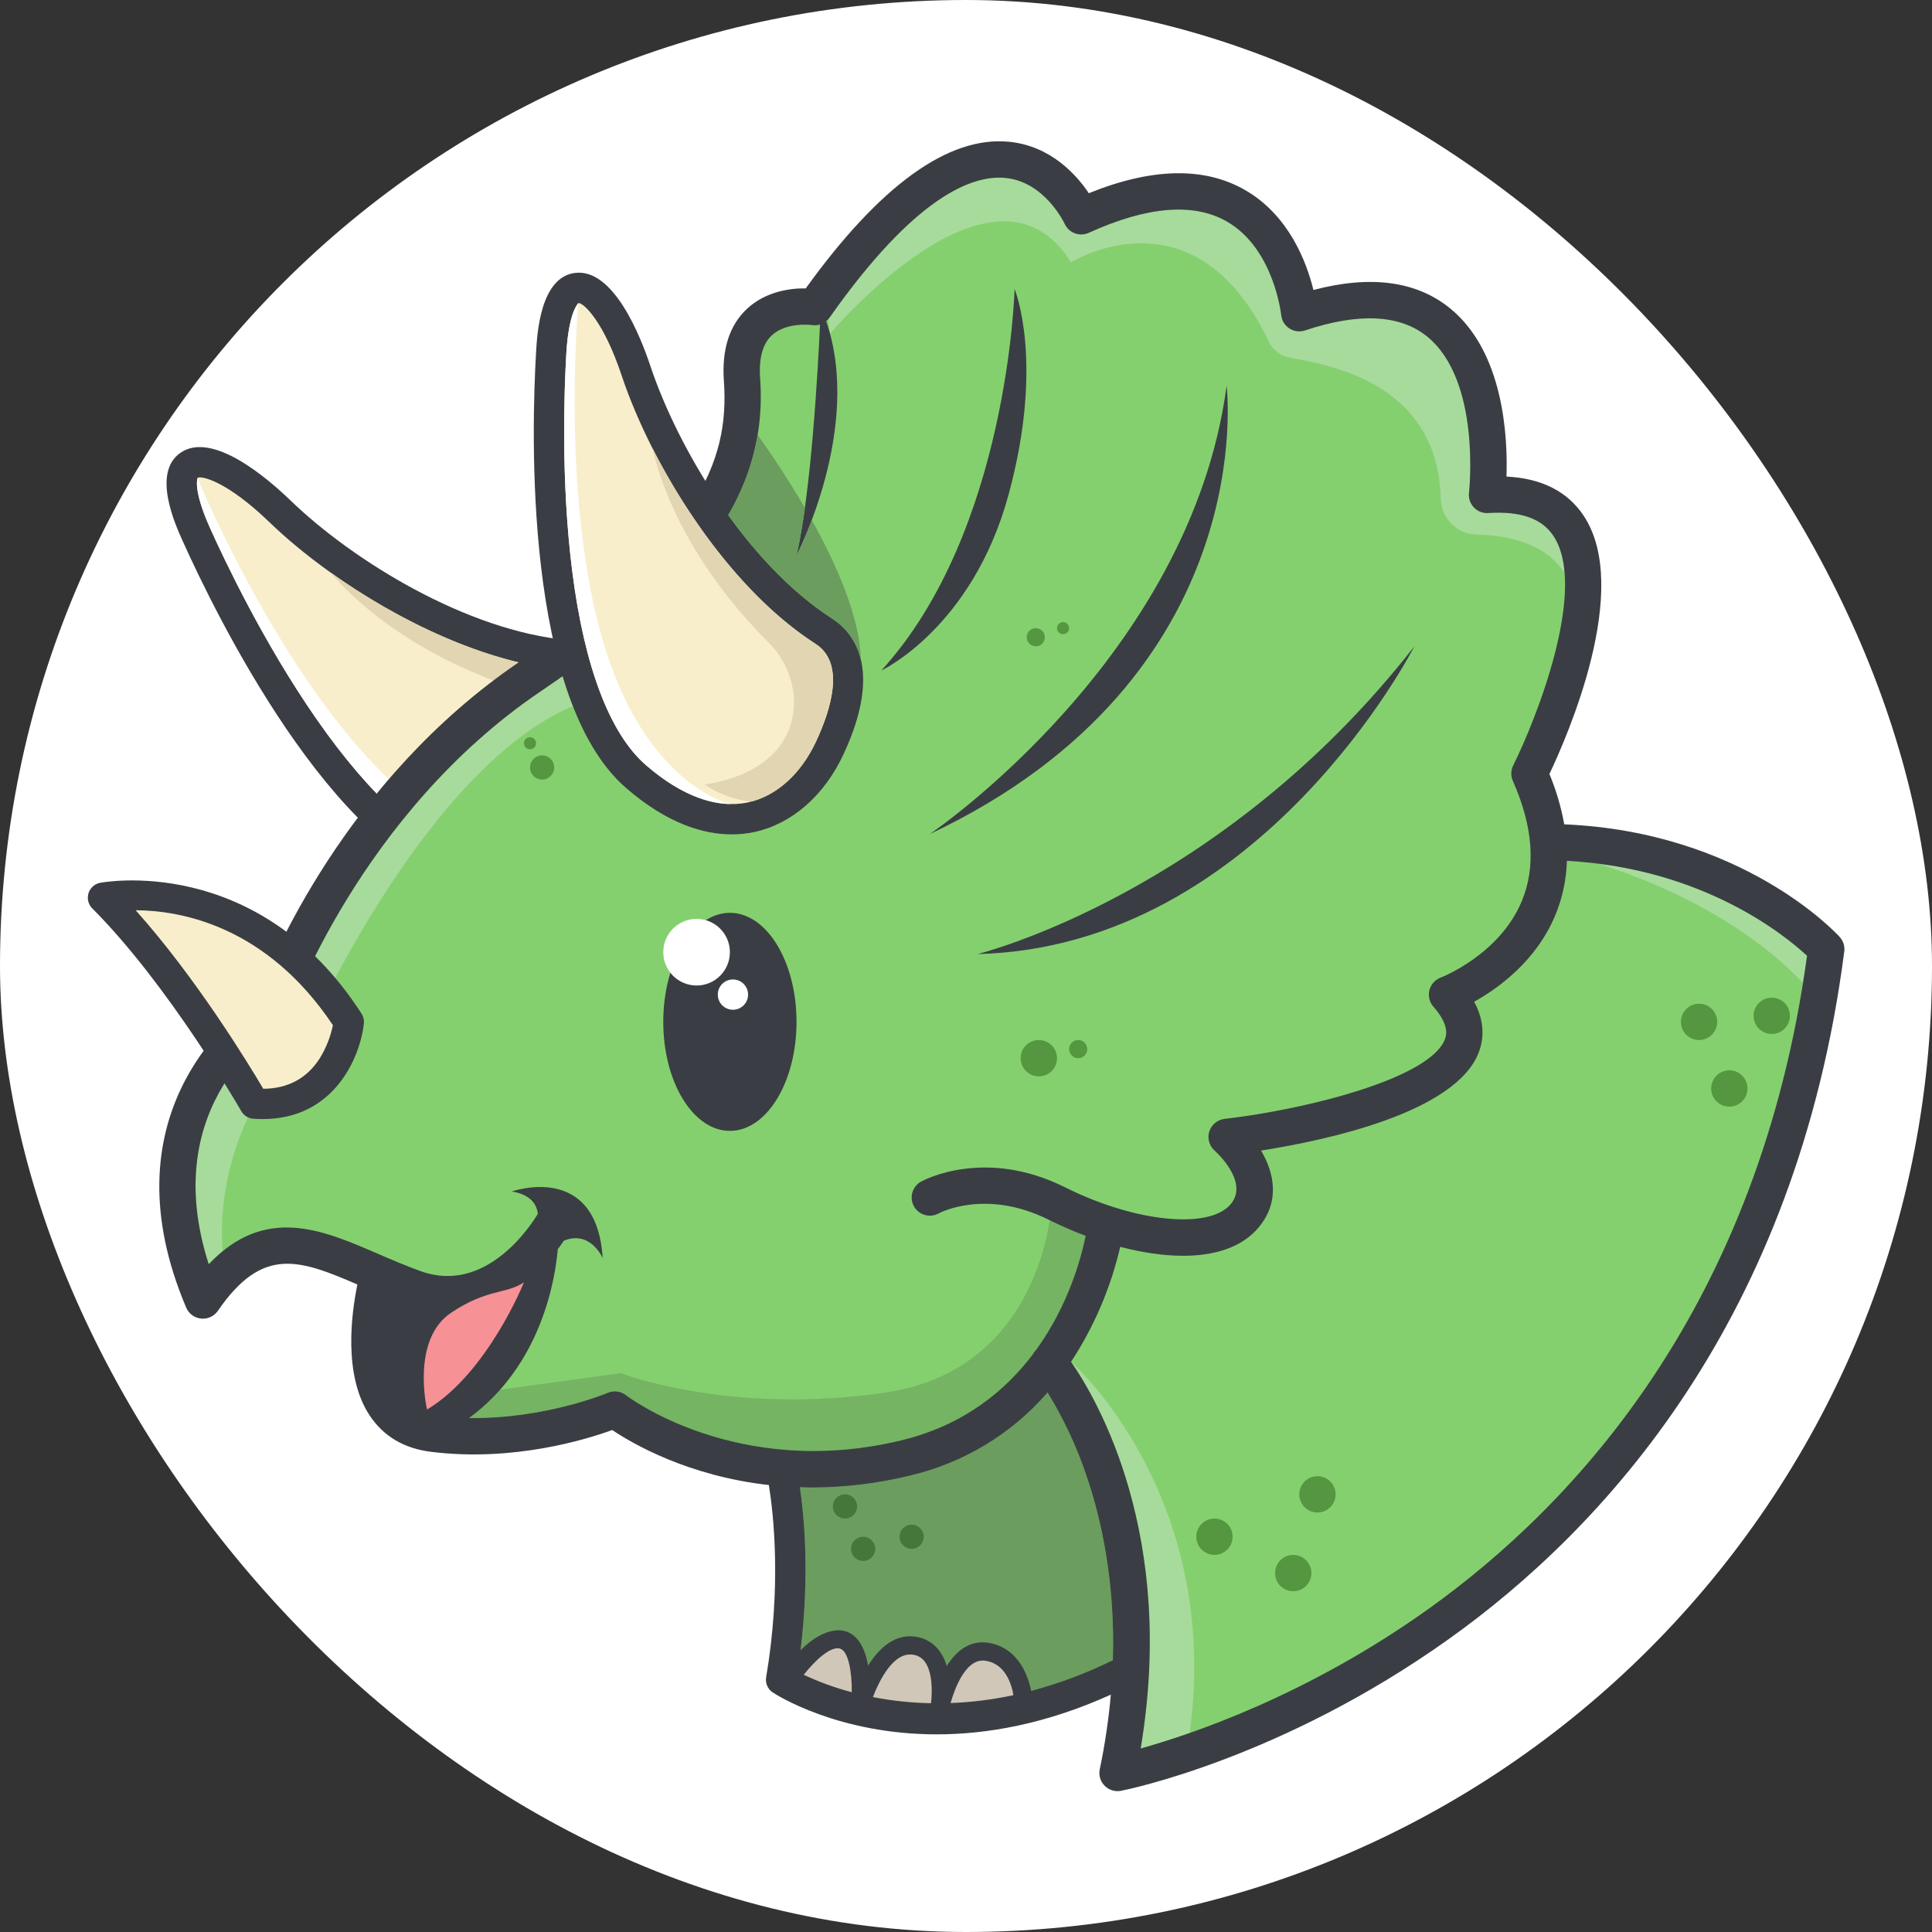 <svg width="250" height="250" viewBox="0 0 250 250" fill="none" xmlns="http://www.w3.org/2000/svg">
<rect x="0" y="0" width="250" height="250" fill="#333333" stroke="none"/>
<rect width="250" height="250" rx="125" fill="white"/>
<g clip-path="url(#clip0_242_94537)">
<path d="M73.351 84.787C77.254 85.139 80.598 88.507 81.026 97.794C81.455 107.082 75.656 116.299 60.518 112.707C45.38 109.116 30.87 81.324 25.398 69.149C19.926 56.975 27.298 57.547 36.214 66.155C45.129 74.764 60.359 83.612 73.351 84.787Z" fill="#F9EECB"/>
<path d="M74.964 113.602C71.815 115.246 67.043 116.267 60.067 114.612C43.053 110.576 27.863 79.407 23.613 69.951C22.637 67.782 19.67 61.179 23.327 58.609C27.456 55.695 34.666 61.933 37.576 64.743C45.743 72.629 60.477 81.653 73.529 82.833C76.819 83.131 82.421 85.458 82.985 97.702C83.258 103.614 81.225 108.819 77.409 111.981C76.653 112.606 75.834 113.149 74.964 113.602ZM25.569 61.822C25.591 61.819 24.878 63.207 27.187 68.344C29.06 72.512 34.151 83.26 40.944 93.026C48.04 103.228 54.966 109.374 60.972 110.798C66.934 112.213 71.753 111.577 74.909 108.964C77.769 106.594 79.286 102.554 79.07 97.882C78.846 93.021 77.641 87.141 73.176 86.736C59.179 85.47 43.499 75.91 34.854 67.563C29.479 62.373 26.168 61.539 25.569 61.822Z" fill="#3A3E44"/>
<path d="M48.536 99.066C35.817 85.816 26.652 64.495 25.554 61.875C25.471 62.164 25.126 63.759 27.186 68.342C29.06 72.511 34.15 83.259 40.943 93.025C48.04 103.227 54.965 109.373 60.971 110.797C65.741 111.929 69.776 111.744 72.816 110.289C72.881 110.24 72.921 110.208 72.921 110.208C72.921 110.208 62.105 113.202 48.536 99.066Z" fill="white"/>
<path d="M79.073 97.882C78.849 93.021 77.643 87.141 73.178 86.736C62.79 85.796 51.477 80.288 42.799 74.098C44.958 76.7 52.521 84.633 67.827 89.439C74.783 91.623 79.944 101.367 68.874 109.514C68.874 109.514 72.134 109.998 75.253 108.66C77.889 106.257 79.279 102.363 79.073 97.882Z" fill="#E2D5B1"/>
<path d="M200.342 108.964C200.115 106.32 199.368 103.372 197.911 100.094C197.911 100.094 216.723 62.471 192.425 64.039C192.425 64.039 196.344 31.119 168.126 40.525C168.126 40.525 165.775 16.226 139.909 27.984C139.909 27.984 129.72 5.254 105.422 39.741C105.422 39.741 95.232 38.173 96.016 49.147C96.8 60.121 92.881 71.093 68.583 87.553C44.285 104.013 35.152 130.663 35.152 130.663C35.152 130.663 15.286 142.42 26.258 168.286C33.599 157.605 40.377 161.138 49.004 164.842H48.991C48.991 164.842 43.501 183.961 56.042 185.529C68.583 187.096 79.556 182.394 79.556 182.394C79.556 182.394 87.919 188.996 101.677 189.997C102.276 196.005 102.869 206.744 101.071 217.366C101.071 217.366 119.848 229.695 146.33 215.849C146.129 220.413 145.554 224.953 144.612 229.422C144.612 229.422 224.559 213.746 236.317 122.825C236.317 122.825 223.936 109.21 200.342 108.964Z" fill="#85D06E"/>
<path d="M130.501 64.036C135.204 46.792 131.285 37.387 131.285 37.387C131.285 37.387 130.501 68.739 114.041 86.766C114.041 86.766 125.798 81.279 130.501 64.036Z" fill="#3A3E44"/>
<path d="M158.722 49.928C154.019 85.199 120.315 107.929 120.315 107.929C163.424 87.55 158.722 49.928 158.722 49.928Z" fill="#3A3E44"/>
<path d="M183.019 83.633C157.938 115.769 126.487 123.458 126.487 123.458C163.227 122.526 183.019 83.633 183.019 83.633Z" fill="#3A3E44"/>
<path d="M94.448 146.336C99.21 146.336 103.07 140.019 103.07 132.228C103.07 124.436 99.21 118.119 94.448 118.119C89.686 118.119 85.826 124.436 85.826 132.228C85.826 140.019 89.686 146.336 94.448 146.336Z" fill="#3A3E44"/>
<path d="M90.137 127.524C92.518 127.524 94.448 125.594 94.448 123.213C94.448 120.832 92.518 118.902 90.137 118.902C87.756 118.902 85.826 120.832 85.826 123.213C85.826 125.594 87.756 127.524 90.137 127.524Z" fill="white"/>
<path d="M94.841 130.661C95.924 130.661 96.801 129.784 96.801 128.702C96.801 127.619 95.924 126.742 94.841 126.742C93.759 126.742 92.882 127.619 92.882 128.702C92.882 129.784 93.759 130.661 94.841 130.661Z" fill="white"/>
<path d="M72.802 87.494C71.852 88.162 70.89 88.829 69.901 89.5C46.575 105.301 37.465 131.167 37.374 131.426C37.192 131.955 36.828 132.401 36.347 132.686C35.657 133.1 20.262 142.647 27.009 163.589C27.574 162.991 28.177 162.43 28.815 161.91C28.364 156.63 28.922 144.561 40.537 132.23C40.537 132.23 55.47 99.248 74.13 91.364C73.645 90.121 73.203 88.828 72.802 87.494Z" fill="#A7DB9C"/>
<path d="M153.946 224.249C158.119 193.331 138.596 176.219 138.596 176.219C142.002 181.133 152.234 198.644 147.603 226.253C149.234 225.799 151.389 225.146 153.946 224.249Z" fill="#A7DB9C"/>
<path d="M184.672 43.548C181.166 40.697 175.849 40.432 168.869 42.758C168.534 42.87 168.178 42.905 167.827 42.86C167.476 42.815 167.14 42.692 166.844 42.499C166.548 42.307 166.299 42.05 166.115 41.748C165.932 41.445 165.819 41.106 165.785 40.754C165.777 40.674 164.843 32.16 158.762 28.667C154.462 26.197 148.447 26.689 140.882 30.127C140.6 30.256 140.295 30.327 139.986 30.337C139.676 30.347 139.367 30.296 139.078 30.187C138.788 30.077 138.522 29.912 138.297 29.699C138.071 29.487 137.89 29.232 137.763 28.949C137.742 28.904 135.203 23.496 130.062 23.023C125.782 22.624 118.37 25.447 107.344 41.098C107.303 41.157 107.247 41.198 107.201 41.251L107.402 43.183C107.402 43.183 128.658 17.956 138.594 33.945C138.594 33.945 154.554 23.963 164.175 44.176C164.427 44.716 164.805 45.189 165.276 45.555C165.748 45.92 166.299 46.169 166.886 46.279C171.78 47.18 186.053 49.406 186.441 64.532C186.462 65.753 186.955 66.918 187.816 67.783C188.678 68.648 189.841 69.146 191.062 69.172C194.868 69.242 199.908 70.17 202.461 74.15C202.312 72.278 201.863 70.625 201.009 69.338C199.511 67.082 196.752 66.115 192.575 66.387C192.231 66.409 191.886 66.356 191.564 66.23C191.243 66.103 190.954 65.908 190.716 65.658C190.479 65.407 190.3 65.108 190.191 64.78C190.083 64.453 190.048 64.105 190.088 63.763C190.105 63.621 191.697 49.261 184.672 43.548Z" fill="#A7DB9C"/>
<path d="M70.15 100.877C71.015 100.877 71.717 100.176 71.717 99.31C71.717 98.444 71.015 97.742 70.15 97.742C69.284 97.742 68.582 98.444 68.582 99.31C68.582 100.176 69.284 100.877 70.15 100.877Z" fill="#559740"/>
<path d="M134.424 139.281C135.722 139.281 136.775 138.228 136.775 136.929C136.775 135.631 135.722 134.578 134.424 134.578C133.125 134.578 132.072 135.631 132.072 136.929C132.072 138.228 133.125 139.281 134.424 139.281Z" fill="#559740"/>
<path d="M219.858 134.581C221.157 134.581 222.209 133.529 222.209 132.23C222.209 130.932 221.157 129.879 219.858 129.879C218.56 129.879 217.507 130.932 217.507 132.23C217.507 133.529 218.56 134.581 219.858 134.581Z" fill="#559740"/>
<path d="M229.263 133.796C230.562 133.796 231.615 132.744 231.615 131.445C231.615 130.146 230.562 129.094 229.263 129.094C227.965 129.094 226.912 130.146 226.912 131.445C226.912 132.744 227.965 133.796 229.263 133.796Z" fill="#559740"/>
<path d="M223.775 143.199C225.074 143.199 226.126 142.146 226.126 140.847C226.126 139.549 225.074 138.496 223.775 138.496C222.477 138.496 221.424 139.549 221.424 140.847C221.424 142.146 222.477 143.199 223.775 143.199Z" fill="#559740"/>
<path d="M167.343 205.908C168.642 205.908 169.695 204.855 169.695 203.556C169.695 202.258 168.642 201.205 167.343 201.205C166.045 201.205 164.992 202.258 164.992 203.556C164.992 204.855 166.045 205.908 167.343 205.908Z" fill="#559740"/>
<path d="M157.151 201.203C158.45 201.203 159.502 200.15 159.502 198.851C159.502 197.553 158.45 196.5 157.151 196.5C155.853 196.5 154.8 197.553 154.8 198.851C154.8 200.15 155.853 201.203 157.151 201.203Z" fill="#559740"/>
<path d="M170.478 195.718C171.777 195.718 172.83 194.665 172.83 193.367C172.83 192.068 171.777 191.016 170.478 191.016C169.18 191.016 168.127 192.068 168.127 193.367C168.127 194.665 169.18 195.718 170.478 195.718Z" fill="#559740"/>
<path d="M139.517 136.929C140.167 136.929 140.693 136.403 140.693 135.754C140.693 135.104 140.167 134.578 139.517 134.578C138.868 134.578 138.342 135.104 138.342 135.754C138.342 136.403 138.868 136.929 139.517 136.929Z" fill="#559740"/>
<path d="M134.031 83.634C134.68 83.634 135.207 83.108 135.207 82.459C135.207 81.809 134.68 81.283 134.031 81.283C133.382 81.283 132.855 81.809 132.855 82.459C132.855 83.108 133.382 83.634 134.031 83.634Z" fill="#559740"/>
<path d="M137.56 82.066C137.993 82.066 138.344 81.715 138.344 81.282C138.344 80.849 137.993 80.498 137.56 80.498C137.126 80.498 136.775 80.849 136.775 81.282C136.775 81.715 137.126 82.066 137.56 82.066Z" fill="#559740"/>
<path d="M68.583 96.963C69.016 96.963 69.367 96.612 69.367 96.179C69.367 95.746 69.016 95.394 68.583 95.394C68.15 95.394 67.799 95.746 67.799 96.179C67.799 96.612 68.15 96.963 68.583 96.963Z" fill="#559740"/>
<path d="M78.63 180.229C79.019 180.063 79.446 180.004 79.865 180.06C80.285 180.115 80.681 180.283 81.013 180.545C81.15 180.652 95.366 191.508 116.627 186.375C124.647 184.439 130.035 180.011 133.647 175.246C133.763 175.021 133.915 174.817 134.097 174.641C138.316 168.802 139.939 162.6 140.479 159.915C138.896 159.321 137.343 158.647 135.829 157.895C135.134 162.587 131.591 177.672 114.608 180.188C94.449 183.174 80.34 177.687 80.34 177.687L64.692 179.824C63.495 181.184 62.157 182.412 60.7 183.488C70.567 183.624 78.539 180.268 78.63 180.229Z" fill="#75B463"/>
<path d="M144.006 214.822C144.305 204.783 142.545 196.762 140.67 191.209C139.392 187.353 137.676 183.656 135.556 180.191C130.898 185.569 124.657 189.335 117.729 190.95C113.59 191.962 109.345 192.478 105.085 192.488C104.548 192.488 104.03 192.465 103.507 192.449C104.136 196.748 104.897 205.397 103.221 216.33C107.369 218.478 123.124 225.087 144.006 214.822Z" fill="#6B9D5F"/>
<path d="M206.697 111.746C206.697 111.746 222.907 116.178 233.302 127.18C233.487 126.022 233.669 124.858 233.831 123.673C231.243 121.264 221.962 113.639 206.697 111.747V111.746Z" fill="#A7DB9C"/>
<path d="M101.896 217.664C101.896 217.664 105.816 211.393 108.951 212.177C112.086 212.961 111.302 220.799 111.302 220.799C111.302 220.799 113.653 212.177 118.356 212.961C123.059 213.745 121.492 221.583 121.492 221.583C121.492 221.583 123.06 212.961 127.762 213.745C132.464 214.529 132.465 220.799 132.465 220.799C132.465 220.799 114.437 225.502 101.896 217.664Z" fill="#D1C7B8"/>
<path d="M238.056 121.242C237.537 120.673 225.422 107.642 202.412 106.668C202.012 104.434 201.369 102.251 200.494 100.157C202.858 95.181 211.174 76.152 204.929 66.739C202.842 63.594 199.489 61.894 194.939 61.667C195.111 56.594 194.605 45.574 187.65 39.907C183.307 36.367 177.363 35.57 169.957 37.523C169.087 33.967 166.818 27.888 161.138 24.607C155.862 21.558 149.059 21.694 140.895 25.002C139.284 22.601 135.946 18.865 130.55 18.343C122.725 17.587 113.883 23.971 104.262 37.318C102.37 37.283 99.148 37.665 96.698 39.925C94.396 42.047 93.378 45.206 93.671 49.315C94.423 59.852 90.221 70.056 67.264 85.607C44.607 100.955 34.925 124.537 33.201 129.142C29.485 131.773 13.721 144.754 24.092 169.203C24.257 169.591 24.523 169.928 24.862 170.178C25.201 170.428 25.602 170.582 26.021 170.624C26.1 170.632 26.178 170.637 26.258 170.636C26.639 170.636 27.015 170.544 27.352 170.366C27.69 170.188 27.979 169.931 28.195 169.617C33.949 161.249 38.671 162.947 46.248 166.214C45.476 169.936 44.389 177.94 47.823 183.143C49.602 185.839 52.27 187.427 55.75 187.862C66.418 189.195 75.887 186.261 79.223 185.045C81.879 186.831 89.051 190.991 99.491 192.164C100.092 195.903 101.136 205.238 99.139 217.038C99.075 217.414 99.123 217.799 99.275 218.148C99.427 218.497 99.677 218.794 99.995 219.003C100.508 219.34 108.478 224.425 121.211 224.425C127.627 224.425 135.254 223.13 143.741 219.288C143.455 222.531 142.977 225.754 142.309 228.94C142.237 229.282 142.243 229.636 142.325 229.976C142.408 230.316 142.565 230.633 142.786 230.904C143.006 231.176 143.284 231.394 143.6 231.545C143.916 231.695 144.261 231.773 144.61 231.773C144.762 231.773 144.914 231.758 145.063 231.729C145.899 231.565 165.797 227.536 187.418 212.134C207.375 197.917 232.465 170.934 238.647 123.126C238.691 122.788 238.661 122.445 238.559 122.119C238.457 121.794 238.285 121.495 238.056 121.242ZM81.013 180.548C80.68 180.286 80.284 180.119 79.865 180.063C79.445 180.007 79.019 180.066 78.629 180.232C78.539 180.271 70.566 183.627 60.7 183.492C70.039 176.635 71.837 165.596 72.178 161.646C72.459 161.275 72.717 160.91 72.957 160.552C76.407 159.125 77.987 162.799 77.987 162.799C77.204 150.259 66.231 154.177 66.231 154.177C68.767 154.6 69.474 155.932 69.592 157.072C68.839 158.338 63.006 167.548 54.481 164.503C52.535 163.808 50.669 163.001 48.864 162.221C41.683 159.116 34.284 155.917 27.01 163.589C20.264 142.648 35.658 133.101 36.349 132.686C36.829 132.401 37.193 131.955 37.375 131.426C37.464 131.167 46.576 105.302 69.902 89.5C87.852 77.34 99.562 65.795 98.361 48.98C98.175 46.382 98.682 44.504 99.868 43.398C101.774 41.622 105.043 42.063 105.064 42.066C105.414 42.119 105.771 42.092 106.109 41.986C105.84 47.831 104.964 63.667 103.069 71.877C103.069 71.877 111.684 55.349 106.911 41.559C107.075 41.424 107.22 41.268 107.342 41.095C118.369 25.443 125.78 22.62 130.061 23.02C135.201 23.493 137.741 28.901 137.762 28.946C137.888 29.229 138.07 29.484 138.295 29.697C138.521 29.909 138.786 30.075 139.076 30.185C139.366 30.294 139.675 30.346 139.985 30.335C140.295 30.325 140.6 30.254 140.882 30.125C148.446 26.687 154.462 26.195 158.761 28.665C164.843 32.158 165.777 40.672 165.785 40.752C165.819 41.104 165.932 41.444 166.115 41.746C166.298 42.048 166.548 42.305 166.844 42.498C167.14 42.69 167.476 42.813 167.827 42.858C168.177 42.903 168.534 42.868 168.869 42.756C175.849 40.43 181.166 40.696 184.672 43.546C191.695 49.259 190.104 63.619 190.088 63.762C190.047 64.104 190.083 64.452 190.191 64.779C190.3 65.107 190.479 65.406 190.716 65.657C190.953 65.907 191.243 66.103 191.564 66.229C191.885 66.355 192.23 66.409 192.575 66.386C196.752 66.114 199.511 67.082 201.009 69.337C205.517 76.128 198.781 93.083 195.806 99.043C195.651 99.354 195.567 99.695 195.559 100.042C195.551 100.388 195.62 100.733 195.761 101.05C198.38 106.944 198.767 112.186 196.91 116.63C194.009 123.57 186.495 126.472 186.425 126.499C186.068 126.632 185.748 126.85 185.493 127.133C185.239 127.417 185.057 127.759 184.964 128.129C184.871 128.498 184.869 128.885 184.959 129.256C185.048 129.627 185.227 129.97 185.479 130.256C187.643 132.717 187.128 134.06 186.958 134.5C185.023 139.535 169.122 143.547 158.45 144.786C157.999 144.84 157.573 145.022 157.223 145.313C156.874 145.603 156.616 145.988 156.48 146.421C156.344 146.854 156.337 147.318 156.459 147.755C156.581 148.193 156.826 148.586 157.166 148.887C157.351 149.05 161.661 152.933 159.266 155.806C156.49 159.135 146.872 158.165 137.826 153.641C127.43 148.444 119.505 152.72 119.172 152.905C118.63 153.208 118.23 153.714 118.06 154.311C117.889 154.907 117.961 155.548 118.261 156.092C118.56 156.635 119.063 157.039 119.659 157.213C120.255 157.388 120.895 157.32 121.441 157.024C121.69 156.89 127.632 153.801 135.722 157.847C137.271 158.62 138.858 159.312 140.479 159.918C139.94 162.603 138.317 168.805 134.097 174.644C133.915 174.82 133.763 175.024 133.647 175.249C130.036 180.015 124.647 184.442 116.627 186.378C95.365 191.511 81.15 180.655 81.013 180.548ZM123.001 220.376C123.587 218.352 124.92 214.873 127.187 214.873C127.314 214.873 127.441 214.884 127.566 214.905C130.023 215.315 130.856 217.741 131.139 219.351C128.461 219.928 125.738 220.271 123.001 220.376ZM120.476 220.396C117.95 220.351 115.433 220.086 112.954 219.602C113.795 217.425 115.624 213.708 118.161 214.121C118.477 214.164 118.781 214.273 119.051 214.443C119.322 214.612 119.553 214.837 119.729 215.104C120.664 216.457 120.64 218.878 120.476 220.396ZM110.219 218.972C108.083 218.41 106.003 217.655 104.005 216.716C105.479 214.84 107.444 213.025 108.665 213.318C109.799 213.602 110.243 216.398 110.219 218.972ZM144.007 214.822C140.622 216.498 137.078 217.831 133.427 218.8C132.927 216.263 131.435 213.166 127.953 212.586C125.447 212.166 123.694 213.691 122.508 215.582C122.323 214.938 122.039 214.326 121.665 213.77C121.31 213.243 120.85 212.796 120.313 212.458C119.777 212.119 119.175 211.895 118.547 211.802C115.757 211.34 113.705 213.332 112.334 215.53C111.971 213.462 111.116 211.507 109.233 211.037C108.721 210.907 106.502 210.602 103.599 213.541C104.761 203.934 104.083 196.373 103.508 192.447C104.031 192.464 104.55 192.486 105.086 192.486C109.347 192.476 113.591 191.96 117.73 190.948C124.659 189.333 130.899 185.567 135.557 180.189C137.678 183.654 139.394 187.351 140.672 191.207C142.546 196.762 144.305 204.782 144.007 214.822ZM184.853 208.187C169.189 219.384 154.159 224.428 147.601 226.253C152.232 198.643 142 181.133 138.594 176.218C141.575 171.674 143.729 166.638 144.955 161.343C152.181 163.235 159.333 163.07 162.877 158.818C165.686 155.447 164.861 151.722 163.18 148.882C171.695 147.544 188.354 143.97 191.347 136.188C191.95 134.62 192.222 132.338 190.758 129.621C193.83 127.916 198.734 124.416 201.228 118.494C202.172 116.243 202.69 113.837 202.757 111.397C220.373 112.327 231.027 121.067 233.831 123.676C227.629 168.988 203.822 194.628 184.854 208.187H184.853Z" fill="#3A3E44"/>
<path d="M106.597 81.672C109.893 83.792 111.3 88.324 107.381 96.755C103.462 105.186 94.056 110.673 82.299 100.483C70.542 90.293 70.542 58.941 71.326 45.617C72.109 32.292 78.38 36.211 82.299 47.968C86.218 59.725 95.624 74.618 106.597 81.672Z" fill="#F9EECB"/>
<path d="M94.691 107.969C91.138 107.969 86.435 106.665 81.017 101.97C67.803 90.517 68.762 55.857 69.371 45.508C69.511 43.133 69.936 35.907 74.367 35.321C79.376 34.649 82.88 43.516 84.159 47.354C87.749 58.124 96.634 72.942 107.658 80.029C110.436 81.815 114.325 86.471 109.158 97.586C106.663 102.953 102.453 106.627 97.607 107.664C96.648 107.868 95.671 107.97 94.691 107.969ZM74.867 39.208C74.89 39.214 73.614 40.115 73.283 45.737C73.015 50.299 72.553 62.184 74.055 73.984C75.623 86.312 78.919 94.966 83.584 99.008C88.215 103.022 92.781 104.687 96.788 103.831C100.42 103.054 103.634 100.176 105.605 95.934C107.657 91.521 109.31 85.751 105.539 83.326C93.717 75.725 84.242 59.994 80.442 48.594C78.08 41.505 75.53 39.234 74.867 39.208Z" fill="#3A3E44"/>
<path d="M77.988 82.851C72.846 65.219 74.589 42.078 74.829 39.246C74.622 39.464 73.579 40.718 73.283 45.735C73.015 50.297 72.553 62.181 74.055 73.981C75.623 86.309 78.919 94.963 83.584 99.005C87.289 102.216 90.95 103.92 94.319 104.036C94.399 104.023 94.45 104.014 94.45 104.014C94.45 104.014 83.476 101.661 77.988 82.851Z" fill="white"/>
<path d="M105.604 95.927C107.656 91.514 109.309 85.744 105.538 83.318C96.764 77.677 89.286 67.559 84.457 58.055C85.167 61.361 88.199 71.894 99.543 83.238C104.698 88.392 104.764 99.419 91.181 101.518C91.181 101.518 93.846 103.455 97.23 103.712C100.678 102.803 103.713 99.995 105.604 95.927Z" fill="#E2D5B1"/>
<path d="M32.919 142.811C32.919 142.811 23.514 126.351 13.324 116.163C13.324 116.163 32.274 112.243 45.138 132.23C45.138 132.229 43.892 143.595 32.919 142.811Z" fill="#F9EECB"/>
<path d="M33.989 144.809C33.596 144.809 33.193 144.794 32.78 144.763C32.459 144.74 32.149 144.639 31.877 144.468C31.604 144.296 31.378 144.061 31.219 143.781C31.126 143.62 21.821 127.427 11.939 117.546C11.689 117.296 11.511 116.983 11.425 116.641C11.338 116.298 11.346 115.938 11.447 115.599C11.549 115.26 11.74 114.955 12.001 114.716C12.261 114.477 12.582 114.313 12.928 114.242C13.133 114.2 33.349 110.291 46.785 131.169C47.029 131.546 47.135 131.995 47.086 132.442C46.605 136.835 43.238 144.809 33.989 144.809ZM17.551 117.784C25.36 126.503 32.116 137.584 34.068 140.888C37.291 140.861 39.758 139.519 41.412 136.888C42.206 135.584 42.77 134.154 43.078 132.659C34.461 119.755 23.327 117.815 17.551 117.784Z" fill="#3A3E44"/>
<path d="M67.798 165.934C67.798 165.934 63.096 177.691 55.258 182.393C55.258 182.393 53.135 173.358 58.393 169.853C63.096 166.717 65.447 167.501 67.798 165.934Z" fill="#F69196"/>
<path d="M107.657 80.027C109.561 81.239 110.907 83.158 111.398 85.361C111.27 79.934 108.319 73.175 105.046 67.293C104.47 68.856 103.811 70.386 103.07 71.877C103.476 70.118 103.835 68.008 104.151 65.723C101.894 61.836 99.595 58.449 98.039 56.264C97.413 59.929 96.123 63.45 94.231 66.651C98.066 71.97 102.638 76.8 107.657 80.027Z" fill="#6B9D5F"/>
<path d="M111.691 201.991C112.556 201.991 113.258 201.289 113.258 200.423C113.258 199.557 112.556 198.855 111.691 198.855C110.825 198.855 110.123 199.557 110.123 200.423C110.123 201.289 110.825 201.991 111.691 201.991Z" fill="#447738"/>
<path d="M117.962 200.42C118.828 200.42 119.53 199.719 119.53 198.853C119.53 197.987 118.828 197.285 117.962 197.285C117.096 197.285 116.395 197.987 116.395 198.853C116.395 199.719 117.096 200.42 117.962 200.42Z" fill="#447738"/>
<path d="M109.339 196.498C110.205 196.498 110.907 195.797 110.907 194.931C110.907 194.065 110.205 193.363 109.339 193.363C108.473 193.363 107.771 194.065 107.771 194.931C107.771 195.797 108.473 196.498 109.339 196.498Z" fill="#447738"/>
</g>
<defs>
<clipPath id="clip0_242_94537">
<rect width="227.302" height="227.302" fill="white" transform="translate(11.364 11.373)"/>
</clipPath>
</defs>
</svg>
